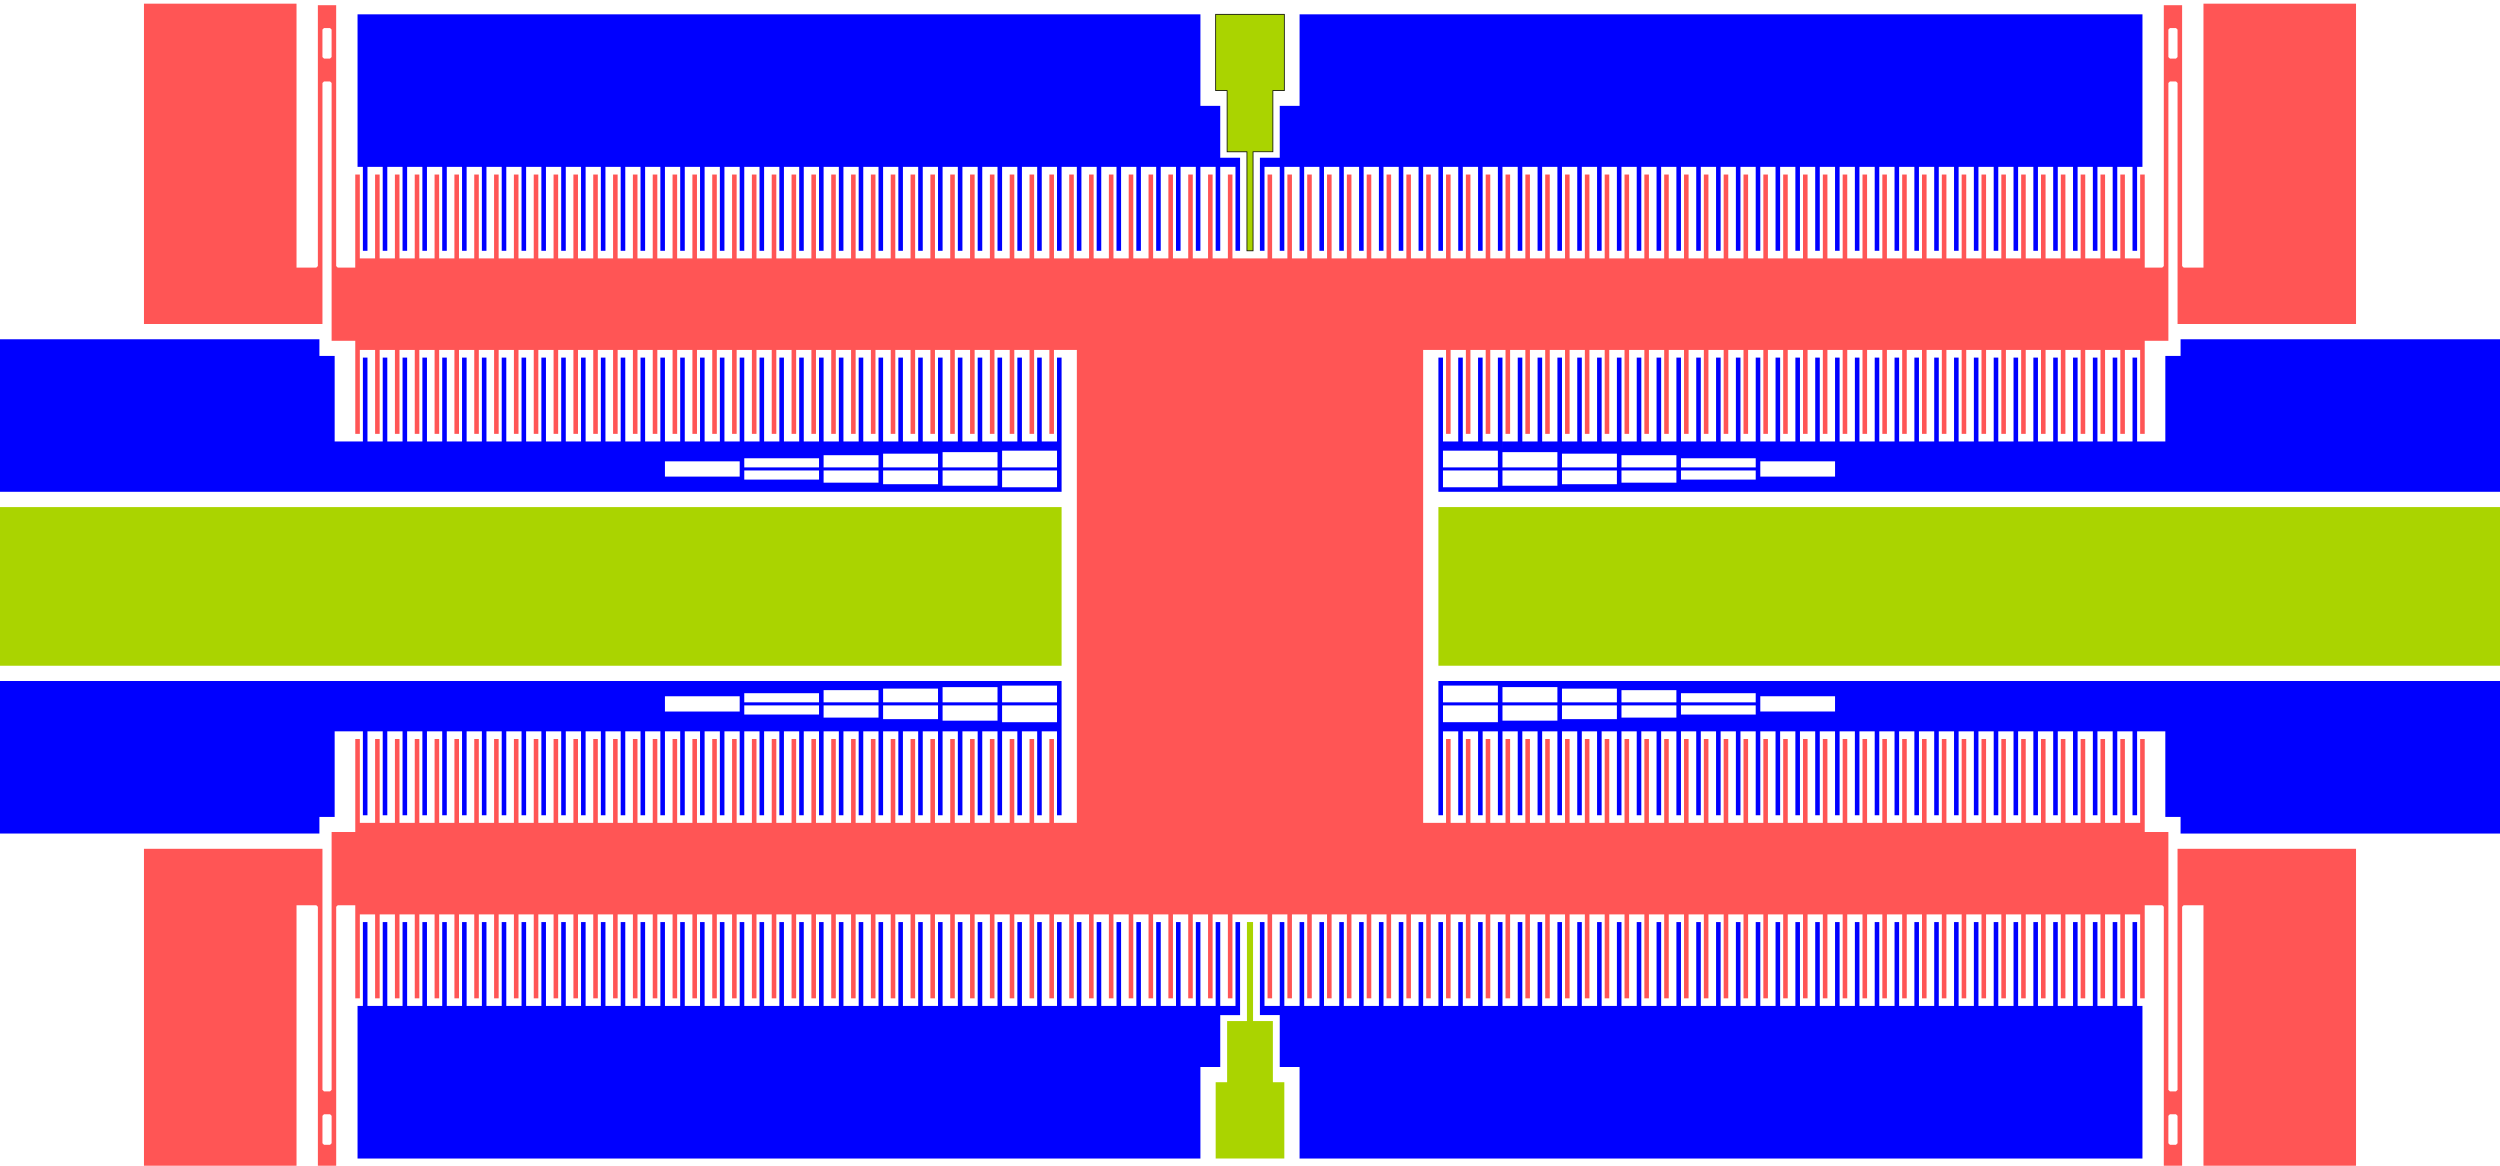 <?xml version="1.0" encoding="UTF-8" standalone="no"?>
<!-- Created with Inkscape (http://www.inkscape.org/) -->

<svg
   xmlns:dc="http://purl.org/dc/elements/1.1/"
   xmlns:cc="http://creativecommons.org/ns#"
   xmlns:rdf="http://www.w3.org/1999/02/22-rdf-syntax-ns#"
   xmlns:svg="http://www.w3.org/2000/svg"
   xmlns="http://www.w3.org/2000/svg"
   xmlns:sodipodi="http://sodipodi.sourceforge.net/DTD/sodipodi-0.dtd"
   xmlns:inkscape="http://www.inkscape.org/namespaces/inkscape"
   width="328.265mm"
   height="153.065mm"
   viewBox="0 0 328.265 153.065"
   version="1.1"
   id="svg356"
   sodipodi:docname="uniaxial_BDRIE_accelerometer.svg"
   inkscape:version="0.92.4 (5da689c313, 2019-01-14)">
  <title
     id="title872">AES_015</title>
  <defs
     id="defs350">
    <marker
       style="overflow:visible"
       refY="0"
       refX="0"
       orient="auto"
       id="DistanceX">
      <path
         id="path360"
         style="stroke:#000000;stroke-width:0.5"
         d="M 3,-3 -3,3 M 0,-5 V 5"
         inkscape:connector-curvature="0" />
    </marker>
    <pattern
       y="0"
       x="0"
       width="8"
       patternUnits="userSpaceOnUse"
       id="Hatch"
       height="8">
      <path
         id="path363"
         stroke-width="0.25"
         stroke="#000000"
         linecap="square"
         d="M8 4 l-4,4" />
      <path
         id="path365"
         stroke-width="0.25"
         stroke="#000000"
         linecap="square"
         d="M6 2 l-4,4" />
      <path
         id="path367"
         stroke-width="0.25"
         stroke="#000000"
         linecap="square"
         d="M4 0 l-4,4" />
    </pattern>
    <symbol
       id="*Model_Space" />
    <symbol
       id="*Paper_Space" />
    <symbol
       id="*Paper_Space0" />
    <marker
       style="overflow:visible"
       refY="0"
       refX="0"
       orient="auto"
       id="DistanceX-1">
      <path
         id="path445"
         style="stroke:#000000;stroke-width:0.5"
         d="M 3,-3 -3,3 M 0,-5 V 5"
         inkscape:connector-curvature="0" />
    </marker>
    <pattern
       y="0"
       x="0"
       width="8"
       patternUnits="userSpaceOnUse"
       id="Hatch-3"
       height="8">
      <path
         id="path448"
         stroke-width="0.25"
         stroke="#000000"
         linecap="square"
         d="M8 4 l-4,4" />
      <path
         id="path450"
         stroke-width="0.25"
         stroke="#000000"
         linecap="square"
         d="M6 2 l-4,4" />
      <path
         id="path452"
         stroke-width="0.25"
         stroke="#000000"
         linecap="square"
         d="M4 0 l-4,4" />
    </pattern>
    <symbol
       id="*Model_Space-8" />
    <symbol
       id="*Paper_Space-1" />
    <symbol
       id="*Paper_Space0-9" />
  </defs>
  <sodipodi:namedview
     id="base"
     pagecolor="#ffffff"
     bordercolor="#666666"
     borderopacity="1.0"
     inkscape:pageopacity="0.0"
     inkscape:pageshadow="2"
     inkscape:zoom="0.7"
     inkscape:cx="39.23077"
     inkscape:cy="515.812"
     inkscape:document-units="mm"
     inkscape:current-layer="layer1"
     showgrid="false"
     fit-margin-top="0"
     fit-margin-left="0"
     fit-margin-right="0"
     fit-margin-bottom="0"
     inkscape:window-width="1920"
     inkscape:window-height="1017"
     inkscape:window-x="1912"
     inkscape:window-y="-8"
     inkscape:window-maximized="1" />
  <g
     inkscape:label="Ebene 1"
     inkscape:groupmode="layer"
     id="layer1"
     transform="translate(-124.519,-356.241)">
    <g
       inkscape:label="0"
       id="g460"
       transform="matrix(0.265,0,0,0.265,288.651,135.773)" />
    <g
       inkscape:label="rotor"
       id="g464"
       transform="matrix(0.265,0,0,0.265,288.651,135.773)">
      <path
         inkscape:connector-curvature="0"
         d="M -472.441,964.535 V 833.764 h -75.591 v 158.74 h 88.441 V 873.071 l 0.756,-0.756 h 3.024 l 0.756,0.756 v 127.748 h 11.717 v 46.11 h 2.268 v -41.575 h 7.559 v 41.575 h 2.268 v -41.575 h 7.559 v 41.575 h 2.268 v -41.575 h 7.559 v 41.575 h 2.268 v -41.575 h 7.559 v 41.575 h 2.268 v -41.575 h 7.559 v 41.575 h 2.268 v -41.575 h 7.559 v 41.575 h 2.268 v -41.575 h 7.559 v 41.575 h 2.268 v -41.575 h 7.559 v 41.575 h 2.268 v -41.575 h 7.559 v 41.575 h 2.268 v -41.575 h 7.559 v 41.575 h 2.268 v -41.575 h 7.559 v 41.575 h 2.268 v -41.575 h 7.559 v 41.575 h 2.268 v -41.575 h 7.559 v 41.575 h 2.268 v -41.575 h 7.559 v 41.575 h 2.268 v -41.575 h 7.559 v 41.575 h 2.268 v -41.575 h 7.559 v 41.575 h 2.268 v -41.575 h 7.559 v 41.575 h 2.268 v -41.575 h 7.559 v 41.575 h 2.268 v -41.575 h 7.559 v 41.575 h 2.268 v -41.575 h 7.559 v 41.575 h 2.268 v -41.575 h 7.559 v 41.575 h 2.268 v -41.575 h 7.559 v 41.575 h 2.268 v -41.575 h 7.559 v 41.575 h 2.268 v -41.575 h 7.559 v 41.575 h 2.268 v -41.575 h 7.559 v 41.575 h 2.268 v -41.575 h 7.559 v 41.575 h 2.268 v -41.575 h 7.559 v 41.575 h 2.268 v -41.575 h 7.559 v 41.575 h 2.268 v -41.575 h 7.559 v 41.575 h 2.268 v -41.575 h 7.559 v 41.575 h 2.268 v -41.575 h 7.559 v 41.575 h 2.268 v -41.575 h 7.559 v 41.575 h 2.268 v -41.575 h 7.559 v 41.575 h 2.268 v -41.575 h 7.559 v 41.575 h 2.268 v -41.575 h 7.559 v 41.575 h 2.268 v -41.575 h 11.339 v 234.331 h -11.339 v -41.575 h -2.268 v 41.575 h -7.559 v -41.575 h -2.268 v 41.575 h -7.559 v -41.575 h -2.268 v 41.575 h -7.559 v -41.575 h -2.268 v 41.575 h -7.559 v -41.575 h -2.268 v 41.575 h -7.559 v -41.575 h -2.268 v 41.575 h -7.559 v -41.575 h -2.268 v 41.575 h -7.559 v -41.575 h -2.268 v 41.575 h -7.559 v -41.575 h -2.268 v 41.575 h -7.559 v -41.575 h -2.268 v 41.575 h -7.559 v -41.575 h -2.268 v 41.575 h -7.559 v -41.575 h -2.268 v 41.575 h -7.559 v -41.575 h -2.268 v 41.575 h -7.559 v -41.575 h -2.268 v 41.575 h -7.559 v -41.575 h -2.268 v 41.575 h -7.559 v -41.575 h -2.268 v 41.575 h -7.559 v -41.575 h -2.268 v 41.575 h -7.559 v -41.575 h -2.268 v 41.575 h -7.559 v -41.575 h -2.268 v 41.575 h -7.559 v -41.575 h -2.268 v 41.575 h -7.559 v -41.575 h -2.268 v 41.575 h -7.559 v -41.575 h -2.268 v 41.575 h -7.559 v -41.575 h -2.268 v 41.575 h -7.559 v -41.575 h -2.268 v 41.575 h -7.559 v -41.575 h -2.268 v 41.575 h -7.559 v -41.575 h -2.268 v 41.575 h -7.559 v -41.575 h -2.268 v 41.575 h -7.559 v -41.575 h -2.268 v 41.575 h -7.559 v -41.575 h -2.268 v 41.575 h -7.559 v -41.575 h -2.268 v 41.575 h -7.559 v -41.575 h -2.268 v 41.575 h -7.559 v -41.575 h -2.268 v 41.575 h -7.559 v -41.575 h -2.268 v 41.575 h -7.559 v -41.575 h -2.268 v 41.575 h -7.559 v -41.575 h -2.268 v 41.575 h -7.559 v -41.575 h -2.268 v 46.11 h -11.717 v 127.748 l -0.756,0.756 h -3.024 v 11.339 h 3.024 l 0.756,0.756 v 13.606 l -0.756,0.756 h -3.024 l -0.756,-0.756 v -13.606 l 0.756,-0.756 v -11.339 l -0.756,-0.756 v -119.433 h -88.441 v 158.74 h 75.591 v -130.772 h 9.827 l 0.756,0.756 v 129.26 h 9.071 v -129.26 l 0.756,-0.756 h 8.693 v 46.11 h 2.268 v -41.575 h 7.559 v 41.575 h 2.268 v -41.575 h 7.559 v 41.575 h 2.268 v -41.575 h 7.559 v 41.575 h 2.268 v -41.575 h 7.559 v 41.575 h 2.268 v -41.575 h 7.559 v 41.575 h 2.268 v -41.575 h 7.559 v 41.575 h 2.268 v -41.575 h 7.559 v 41.575 h 2.268 v -41.575 h 7.559 v 41.575 h 2.268 v -41.575 h 7.559 v 41.575 h 2.268 v -41.575 h 7.559 v 41.575 h 2.268 v -41.575 h 7.559 v 41.575 h 2.268 v -41.575 h 7.559 v 41.575 h 2.268 v -41.575 h 7.559 v 41.575 h 2.268 v -41.575 h 7.559 v 41.575 h 2.268 v -41.575 h 7.559 v 41.575 h 2.268 v -41.575 h 7.559 v 41.575 h 2.268 v -41.575 h 7.559 v 41.575 h 2.268 v -41.575 h 7.559 v 41.575 h 2.268 v -41.575 h 7.559 v 41.575 h 2.268 v -41.575 h 7.559 v 41.575 h 2.268 v -41.575 h 7.559 v 41.575 h 2.268 v -41.575 h 7.559 v 41.575 h 2.268 v -41.575 h 7.559 v 41.575 h 2.268 v -41.575 h 7.559 v 41.575 h 2.268 v -41.575 h 7.559 v 41.575 h 2.268 v -41.575 h 7.559 v 41.575 h 2.268 v -41.575 h 7.559 v 41.575 h 2.268 v -41.575 h 7.559 v 41.575 h 2.268 v -41.575 h 7.559 v 41.575 h 2.268 v -41.575 h 7.559 v 41.575 h 2.268 v -41.575 h 7.559 v 41.575 h 2.268 v -41.575 h 7.559 v 41.575 h 2.268 v -41.575 h 7.559 v 41.575 h 2.268 v -41.575 h 7.559 v 41.575 h 2.268 v -41.575 h 7.559 v 41.575 h 2.268 v -41.575 h 7.559 v 41.575 h 2.268 v -41.575 h 7.559 v 41.575 h 2.268 v -41.575 h 7.559 v 41.575 h 2.268 v -41.575 h 7.559 v 41.575 h 2.268 v -41.575 h 7.559 v 41.575 H -48 v -41.575 h 7.559 v 41.575 h 2.268 v -41.575 h 7.559 v 41.575 h 2.268 v -41.575 h 7.559 v 41.575 h 2.268 v -41.575 h 7.559 v 41.575 h 2.268 v -41.575 H 8.693 v 41.575 h 2.268 v -41.575 h 7.559 v 41.575 h 2.268 v -41.575 h 7.559 v 41.575 h 2.268 v -41.575 h 7.559 v 41.575 h 2.268 v -41.575 H 48 v 41.575 h 2.268 v -41.575 h 7.559 v 41.575 h 2.268 v -41.575 h 7.559 v 41.575 h 2.268 v -41.575 h 7.559 v 41.575 h 2.268 v -41.575 h 7.559 v 41.575 h 2.268 v -41.575 h 7.559 v 41.575 h 2.268 v -41.575 h 7.559 v 41.575 h 2.268 v -41.575 h 7.559 v 41.575 h 2.268 v -41.575 h 7.559 v 41.575 h 2.268 v -41.575 h 7.559 v 41.575 h 2.268 v -41.575 h 7.559 v 41.575 h 2.268 v -41.575 h 7.559 v 41.575 h 2.268 v -41.575 h 7.559 v 41.575 h 2.268 v -41.575 h 7.559 v 41.575 h 2.268 v -41.575 h 7.559 v 41.575 h 2.268 v -41.575 h 7.559 v 41.575 h 2.268 v -41.575 h 7.559 v 41.575 h 2.268 v -41.575 h 7.559 v 41.575 h 2.268 v -41.575 h 7.559 v 41.575 h 2.268 v -41.575 h 7.559 v 41.575 h 2.268 v -41.575 h 7.559 v 41.575 h 2.268 v -41.575 h 7.559 v 41.575 h 2.268 v -41.575 h 7.559 v 41.575 h 2.268 v -41.575 h 7.559 v 41.575 h 2.268 v -41.575 h 7.559 v 41.575 h 2.268 v -41.575 h 7.559 v 41.575 h 2.268 v -41.575 h 7.559 v 41.575 h 2.268 v -41.575 h 7.559 v 41.575 h 2.268 v -41.575 h 7.559 v 41.575 h 2.268 v -41.575 h 7.559 v 41.575 h 2.268 v -41.575 h 7.559 v 41.575 h 2.268 v -41.575 h 7.559 v 41.575 h 2.268 v -41.575 h 7.559 v 41.575 h 2.268 v -41.575 h 7.559 v 41.575 h 2.268 v -41.575 h 7.559 v 41.575 h 2.268 v -41.575 h 7.559 v 41.575 h 2.268 v -41.575 h 7.559 v 41.575 h 2.268 v -41.575 h 7.559 v 41.575 h 2.268 v -41.575 h 7.559 v 41.575 h 2.268 v -41.575 h 7.559 v 41.575 h 2.268 v -41.575 h 7.559 v 41.575 h 2.268 v -46.11 h 8.693 l 0.756,0.756 v 129.26 h 9.071 v -129.26 l 0.756,-0.756 h 9.827 v 130.772 h 75.591 v -158.74 h -88.441 v 119.433 l -0.756,0.756 h -3.024 v 11.339 h 3.024 l 0.756,0.756 v 13.606 l -0.756,0.756 h -3.024 l -0.756,-0.756 v -13.606 l 0.756,-0.756 v -11.339 l -0.756,-0.756 v -127.748 h -11.717 v -46.11 h -2.268 v 41.575 h -7.559 v -41.575 h -2.268 v 41.575 h -7.559 v -41.575 h -2.268 v 41.575 h -7.559 v -41.575 h -2.268 v 41.575 h -7.559 v -41.575 h -2.268 v 41.575 h -7.559 v -41.575 h -2.268 v 41.575 h -7.559 v -41.575 h -2.268 v 41.575 h -7.559 v -41.575 h -2.268 v 41.575 h -7.559 v -41.575 h -2.268 v 41.575 h -7.559 v -41.575 h -2.268 v 41.575 h -7.559 v -41.575 h -2.268 v 41.575 h -7.559 v -41.575 h -2.268 v 41.575 h -7.559 v -41.575 h -2.268 v 41.575 h -7.559 v -41.575 h -2.268 v 41.575 h -7.559 v -41.575 h -2.268 v 41.575 h -7.559 v -41.575 h -2.268 v 41.575 h -7.559 v -41.575 h -2.268 v 41.575 h -7.559 v -41.575 h -2.268 v 41.575 h -7.559 v -41.575 h -2.268 v 41.575 h -7.559 v -41.575 h -2.268 v 41.575 h -7.559 v -41.575 h -2.268 v 41.575 h -7.559 v -41.575 h -2.268 v 41.575 h -7.559 v -41.575 h -2.268 v 41.575 h -7.559 v -41.575 h -2.268 v 41.575 h -7.559 v -41.575 h -2.268 v 41.575 h -7.559 v -41.575 h -2.268 v 41.575 h -7.559 v -41.575 h -2.268 v 41.575 h -7.559 v -41.575 h -2.268 v 41.575 h -7.559 v -41.575 h -2.268 v 41.575 h -7.559 v -41.575 h -2.268 v 41.575 h -7.559 v -41.575 h -2.268 v 41.575 h -7.559 v -41.575 h -2.268 v 41.575 h -7.559 v -41.575 h -2.268 v 41.575 h -7.559 v -41.575 h -2.268 v 41.575 h -7.559 v -41.575 h -2.268 v 41.575 h -7.559 v -41.575 h -2.268 v 41.575 H 85.795 v -234.331 h 11.339 v 41.575 h 2.268 v -41.575 h 7.559 v 41.575 h 2.268 v -41.575 h 7.559 v 41.575 h 2.268 v -41.575 h 7.559 v 41.575 h 2.268 v -41.575 h 7.559 v 41.575 h 2.268 v -41.575 h 7.559 v 41.575 h 2.268 v -41.575 h 7.559 v 41.575 h 2.268 v -41.575 h 7.559 v 41.575 h 2.268 v -41.575 h 7.559 v 41.575 h 2.268 v -41.575 h 7.559 v 41.575 h 2.268 v -41.575 h 7.559 v 41.575 h 2.268 v -41.575 h 7.559 v 41.575 h 2.268 v -41.575 h 7.559 v 41.575 h 2.268 v -41.575 h 7.559 v 41.575 h 2.268 v -41.575 h 7.559 v 41.575 h 2.268 v -41.575 h 7.559 v 41.575 h 2.268 v -41.575 h 7.559 v 41.575 h 2.268 v -41.575 h 7.559 v 41.575 h 2.268 v -41.575 h 7.559 v 41.575 h 2.268 v -41.575 h 7.559 v 41.575 h 2.268 v -41.575 h 7.559 v 41.575 h 2.268 v -41.575 h 7.559 v 41.575 h 2.268 v -41.575 h 7.559 v 41.575 h 2.268 v -41.575 h 7.559 v 41.575 h 2.268 v -41.575 h 7.559 v 41.575 h 2.268 v -41.575 h 7.559 v 41.575 h 2.268 v -41.575 h 7.559 v 41.575 h 2.268 v -41.575 h 7.559 v 41.575 h 2.268 v -41.575 h 7.559 v 41.575 h 2.268 v -41.575 h 7.559 v 41.575 h 2.268 v -41.575 h 7.559 v 41.575 h 2.268 v -41.575 h 7.559 v 41.575 h 2.268 v -41.575 h 7.559 v 41.575 h 2.268 v -41.575 h 7.559 v 41.575 h 2.268 v -41.575 h 7.559 v 41.575 h 2.268 v -41.575 h 7.559 v 41.575 h 2.268 v -46.11 h 11.717 V 873.071 l 0.756,-0.756 h 3.024 l 0.756,0.756 V 992.504 H 548.032 V 833.764 h -75.591 v 130.772 h -9.827 l -0.756,-0.756 V 834.52 h -6.047 v 11.339 h 3.024 l 0.756,0.756 v 13.606 l -0.756,0.756 h -3.024 l -0.756,-0.756 v -13.606 l 0.756,-0.756 v -11.339 h -3.024 v 129.26 l -0.756,0.756 h -8.693 V 918.425 h -2.268 V 960 h -7.559 v -41.575 h -2.268 V 960 h -7.559 v -41.575 h -2.268 V 960 h -7.559 v -41.575 h -2.268 V 960 h -7.559 v -41.575 h -2.268 V 960 h -7.559 v -41.575 h -2.268 V 960 h -7.559 v -41.575 h -2.268 V 960 h -7.559 v -41.575 h -2.268 V 960 h -7.559 v -41.575 h -2.268 V 960 h -7.559 v -41.575 h -2.268 V 960 h -7.559 v -41.575 h -2.268 V 960 h -7.559 v -41.575 h -2.268 V 960 h -7.559 v -41.575 h -2.268 V 960 h -7.559 v -41.575 h -2.268 V 960 h -7.559 v -41.575 h -2.268 V 960 h -7.559 v -41.575 h -2.268 V 960 h -7.559 v -41.575 h -2.268 V 960 h -7.559 v -41.575 h -2.268 V 960 h -7.559 v -41.575 h -2.268 V 960 h -7.559 V 918.425 H 254.362 V 960 h -7.559 v -41.575 h -2.268 V 960 h -7.559 v -41.575 h -2.268 V 960 h -7.559 v -41.575 h -2.268 V 960 h -7.559 v -41.575 h -2.268 V 960 h -7.559 v -41.575 h -2.268 V 960 h -7.559 v -41.575 h -2.268 V 960 h -7.559 V 918.425 H 185.575 V 960 h -7.559 v -41.575 h -2.268 V 960 h -7.559 v -41.575 h -2.268 V 960 h -7.559 v -41.575 h -2.268 V 960 h -7.559 v -41.575 h -2.268 V 960 h -7.559 v -41.575 h -2.268 V 960 h -7.559 v -41.575 h -2.268 V 960 h -7.559 V 918.425 H 116.787 V 960 h -7.559 v -41.575 h -2.268 V 960 H 99.402 V 918.425 H 97.134 V 960 H 89.575 V 918.425 H 87.307 V 960 H 79.748 V 918.425 H 77.48 V 960 H 69.921 V 918.425 H 67.654 V 960 H 60.094 V 918.425 H 57.827 V 960 H 50.268 V 918.425 H 48 V 960 H 40.441 V 918.425 H 38.173 V 960 H 30.614 V 918.425 H 28.346 V 960 H 20.787 V 918.425 H 18.52 V 960 H 10.961 V 918.425 H 8.693 V 960 H -8.693 V 918.425 H -10.961 V 960 h -7.559 v -41.575 h -2.268 V 960 h -7.559 v -41.575 h -2.268 V 960 h -7.559 v -41.575 h -2.268 V 960 H -48 v -41.575 h -2.268 V 960 h -7.559 v -41.575 h -2.268 V 960 h -7.559 V 918.425 H -69.921 V 960 h -7.559 v -41.575 h -2.268 V 960 h -7.559 v -41.575 h -2.268 V 960 h -7.559 v -41.575 h -2.268 V 960 h -7.559 v -41.575 h -2.268 V 960 h -7.559 v -41.575 h -2.268 V 960 h -7.559 v -41.575 h -2.268 V 960 h -7.559 v -41.575 h -2.268 V 960 h -7.559 v -41.575 h -2.268 V 960 h -7.559 v -41.575 h -2.268 V 960 h -7.559 v -41.575 h -2.268 V 960 h -7.559 v -41.575 h -2.268 V 960 h -7.559 v -41.575 h -2.268 V 960 h -7.559 v -41.575 h -2.268 V 960 h -7.559 v -41.575 h -2.268 V 960 h -7.559 v -41.575 h -2.268 V 960 h -7.559 v -41.575 h -2.268 V 960 h -7.559 v -41.575 h -2.268 V 960 h -7.559 v -41.575 h -2.268 V 960 h -7.559 v -41.575 h -2.268 V 960 h -7.559 v -41.575 h -2.268 V 960 h -7.559 v -41.575 h -2.268 V 960 h -7.559 v -41.575 h -2.268 V 960 h -7.559 v -41.575 h -2.268 V 960 h -7.559 v -41.575 h -2.268 V 960 h -7.559 v -41.575 h -2.268 V 960 h -7.559 v -41.575 h -2.268 V 960 h -7.559 v -41.575 h -2.268 V 960 h -7.559 v -41.575 h -2.268 V 960 h -7.559 v -41.575 h -2.268 V 960 h -7.559 v -41.575 h -2.268 V 960 h -7.559 v -41.575 h -2.268 V 960 h -7.559 v -41.575 h -2.268 V 960 h -7.559 v -41.575 h -2.268 V 960 h -7.559 v -41.575 h -2.268 V 960 h -7.559 v -41.575 h -2.268 V 960 h -7.559 v -41.575 h -2.268 V 960 h -7.559 v -41.575 h -2.268 V 960 h -7.559 v -41.575 h -2.268 v 46.11 h -8.693 l -0.756,-0.756 V 834.52 h -6.047 v 11.339 h 3.024 l 0.756,0.756 v 13.606 l -0.756,0.756 h -3.024 l -0.756,-0.756 v -13.606 l 0.756,-0.756 v -11.339 h -3.024 v 129.26 l -0.756,0.756 z"
         style="fill:#ff5555;stroke:#000000;stroke-width:0;stroke-miterlimit:4;stroke-dasharray:none"
         id="path462" />
    </g>
    <g
       style="fill:#0000ff;stroke-width:0.378;stroke-miterlimit:4;stroke-dasharray:none"
       inkscape:label="stator "
       id="stator"
       transform="matrix(0.265,0,0,0.265,288.651,135.773)">
      <path
         inkscape:connector-curvature="0"
         d="m -619.843,1244.976 h 158.74 v -8.239 h 7.559 v -42.406 h 13.984 v 41.575 h 2.268 v -41.575 h 7.559 v 41.575 h 2.268 v -41.575 h 7.559 v 41.575 h 2.268 v -41.575 h 7.559 v 41.575 h 2.268 v -41.575 h 7.559 v 41.575 h 2.268 v -41.575 h 7.559 v 41.575 h 2.268 v -41.575 h 7.559 v 41.575 h 2.268 v -41.575 h 7.559 v 41.575 h 2.268 v -41.575 h 7.559 v 41.575 h 2.268 v -41.575 h 7.559 v 41.575 h 2.268 v -41.575 h 7.559 v 41.575 h 2.268 v -41.575 h 7.559 v 41.575 h 2.268 v -41.575 h 7.559 v 41.575 h 2.268 v -41.575 h 7.559 v 41.575 h 2.268 v -41.575 h 7.559 v 41.575 h 2.268 v -41.575 h 7.559 v 41.575 h 2.268 v -41.575 h 7.559 v 41.575 h 2.268 v -41.575 h 7.559 v 41.575 h 2.268 v -41.575 h 7.559 v 41.575 h 2.268 v -41.575 h 7.559 v 41.575 h 2.268 v -41.575 h 7.559 v 41.575 h 2.268 v -41.575 h 7.559 v 41.575 h 2.268 v -41.575 h 7.559 v 41.575 h 2.268 v -41.575 h 7.559 v 41.575 h 2.268 v -41.575 h 7.559 v 41.575 h 2.268 v -41.575 h 7.559 v 41.575 h 2.268 v -41.575 h 7.559 v 41.575 h 2.268 v -41.575 h 7.559 v 41.575 h 2.268 v -41.575 h 7.559 v 41.575 h 2.268 v -41.575 h 7.559 v 41.575 h 2.268 v -41.575 h 7.559 v 41.575 h 2.268 v -41.575 h 7.559 v 41.575 h 2.268 v -41.575 h 7.559 v 41.575 h 2.268 v -41.575 h 7.559 v 41.575 h 2.268 v -41.575 h 7.559 v 41.575 h 2.268 v -41.575 h 7.559 v 41.575 h 2.268 v -66.52 h -29.48 v 2.268 h 27.213 v 8.315 h -27.213 v 1.512 h 27.213 v 8.315 h -27.213 v -8.315 -1.512 -8.315 -2.268 h -29.48 v 3.024 h 27.213 v 7.559 h -27.213 v 1.512 h 27.213 v 7.559 h -27.213 v -7.559 -1.512 -7.559 -3.024 h -29.48 v 3.78 h 27.213 v 6.803 h -27.213 v 1.512 h 27.213 v 6.803 h -27.213 v -6.803 -1.512 -6.803 -3.78 h -29.48 v 4.535 h 27.213 v 6.047 h -27.213 v 1.512 h 27.213 v 6.047 h -27.213 v -6.047 -1.512 -6.047 -4.535 h -39.307 v 6.047 h 37.039 v 4.535 h -37.039 v 1.512 h 37.039 v 4.535 h -37.039 v -4.535 -1.512 -4.535 -6.047 h -39.307 v 7.559 h 37.039 v 7.559 h -37.039 v -7.559 -7.559 h -329.953 z"
         style="fill:#0000ff;stroke:#000000;stroke-width:0;stroke-miterlimit:4;stroke-dasharray:none"
         id="path466" />
      <path
         inkscape:connector-curvature="0"
         d="m -461.102,1008.302 v -8.239 h -158.74 v 75.591 h 526.488 v -66.52 h -2.268 v 41.575 h -7.559 v -41.575 h -2.268 v 41.575 h -7.559 v -41.575 h -2.268 v 41.575 h -7.559 v 4.535 h 27.213 v 8.315 h -27.213 v 1.512 h 27.213 v 8.315 h -27.213 v -8.315 -1.512 -8.315 -4.535 -41.575 h -2.268 v 41.575 h -7.559 v -41.575 h -2.268 v 41.575 h -7.559 v -41.575 h -2.268 v 41.575 h -7.559 V 1056 h 27.213 v 7.559 h -27.213 v 1.512 h 27.213 v 7.559 h -27.213 v -7.559 -1.512 -7.559 -5.291 -41.575 h -2.268 v 41.575 h -7.559 v -41.575 h -2.268 v 41.575 h -7.559 v -41.575 h -2.268 v 41.575 h -7.559 v 6.047 h 27.213 v 6.803 h -27.213 v 1.512 h 27.213 v 6.803 h -27.213 v -6.803 -1.512 -6.803 -6.047 -41.575 h -2.268 v 41.575 h -7.559 v -41.575 h -2.268 v 41.575 h -7.559 v -41.575 h -2.268 v 41.575 h -7.559 v 6.803 h 27.213 v 6.047 h -27.213 v 1.512 h 27.213 v 6.047 h -27.213 v -6.047 -1.512 -6.047 -6.803 -41.575 h -2.268 v 41.575 h -7.559 v -41.575 h -2.268 v 41.575 h -7.559 v -41.575 h -2.268 v 41.575 h -7.559 v -41.575 h -2.268 v 41.575 h -7.559 v 8.315 h 37.039 v 4.535 h -37.039 v 1.512 h 37.039 v 4.535 h -37.039 v -4.535 -1.512 -4.535 -8.315 -41.575 h -2.268 v 41.575 h -7.559 v -41.575 h -2.268 v 41.575 h -7.559 v -41.575 h -2.268 v 41.575 h -7.559 v -41.575 h -2.268 v 41.575 h -7.559 v 9.827 h 37.039 v 7.559 h -37.039 v -7.559 -9.827 -41.575 h -2.268 v 41.575 h -7.559 v -41.575 h -2.268 v 41.575 h -7.559 v -41.575 h -2.268 v 41.575 h -7.559 v -41.575 h -2.268 v 41.575 h -7.559 v -41.575 h -2.268 v 41.575 h -7.559 v -41.575 h -2.268 v 41.575 h -7.559 v -41.575 h -2.268 v 41.575 h -7.559 v -41.575 h -2.268 v 41.575 h -7.559 v -41.575 h -2.268 v 41.575 h -7.559 v -41.575 h -2.268 v 41.575 h -7.559 v -41.575 h -2.268 v 41.575 h -7.559 v -41.575 h -2.268 v 41.575 h -7.559 v -41.575 h -2.268 v 41.575 h -7.559 v -41.575 h -2.268 v 41.575 h -7.559 v -41.575 h -2.268 v 41.575 h -7.559 v -41.575 h -2.268 v 41.575 h -13.984 v -42.406 z"
         style="fill:#0000ff;stroke:#000000;stroke-width:0;stroke-miterlimit:4;stroke-dasharray:none"
         id="path468" />
      <path
         inkscape:connector-curvature="0"
         d="m -437.291,1330.394 v -41.575 h -2.268 v 41.575 h -2.646 v 75.591 h 417.638 v -45.354 h 9.827 v -25.701 h 9.827 v -46.11 h -2.268 v 41.575 h -7.559 v -41.575 h -2.268 v 41.575 h -7.559 v -41.575 h -2.268 v 41.575 h -7.559 v -41.575 h -2.268 v 41.575 h -7.559 v -41.575 h -2.268 v 41.575 h -7.559 v -41.575 h -2.268 v 41.575 h -7.559 v -41.575 h -2.268 v 41.575 h -7.559 v -41.575 h -2.268 v 41.575 h -7.559 v -41.575 h -2.268 v 41.575 h -7.559 v -41.575 h -2.268 v 41.575 h -7.559 v -41.575 h -2.268 v 41.575 h -7.559 v -41.575 h -2.268 v 41.575 h -7.559 v -41.575 h -2.268 v 41.575 h -7.559 v -41.575 h -2.268 v 41.575 h -7.559 v -41.575 h -2.268 v 41.575 h -7.559 v -41.575 h -2.268 v 41.575 h -7.559 v -41.575 h -2.268 v 41.575 h -7.559 v -41.575 h -2.268 v 41.575 h -7.559 v -41.575 h -2.268 v 41.575 h -7.559 v -41.575 h -2.268 v 41.575 h -7.559 v -41.575 h -2.268 v 41.575 h -7.559 v -41.575 h -2.268 v 41.575 h -7.559 v -41.575 h -2.268 v 41.575 h -7.559 v -41.575 h -2.268 v 41.575 h -7.559 v -41.575 h -2.268 v 41.575 h -7.559 v -41.575 h -2.268 v 41.575 h -7.559 v -41.575 h -2.268 v 41.575 h -7.559 v -41.575 h -2.268 v 41.575 h -7.559 v -41.575 h -2.268 v 41.575 h -7.559 v -41.575 h -2.268 v 41.575 h -7.559 v -41.575 h -2.268 v 41.575 h -7.559 v -41.575 h -2.268 v 41.575 h -7.559 v -41.575 h -2.268 v 41.575 h -7.559 v -41.575 h -2.268 v 41.575 h -7.559 v -41.575 h -2.268 v 41.575 h -7.559 v -41.575 h -2.268 v 41.575 h -7.559 v -41.575 h -2.268 v 41.575 h -7.559 v -41.575 h -2.268 v 41.575 h -7.559 v -41.575 h -2.268 v 41.575 h -7.559 v -41.575 h -2.268 v 41.575 h -7.559 v -41.575 h -2.268 v 41.575 h -7.559 v -41.575 h -2.268 v 41.575 h -7.559 v -41.575 h -2.268 v 41.575 h -7.559 v -41.575 h -2.268 v 41.575 z"
         style="fill:#0000ff;stroke:#000000;stroke-width:0;stroke-miterlimit:4;stroke-dasharray:none"
         id="path470" />
      <path
         inkscape:connector-curvature="0"
         d="m -442.205,914.646 h 2.646 v 41.575 h 2.268 v -41.575 h 7.559 v 41.575 h 2.268 v -41.575 h 7.559 v 41.575 h 2.268 v -41.575 h 7.559 v 41.575 h 2.268 v -41.575 h 7.559 v 41.575 h 2.268 v -41.575 h 7.559 v 41.575 h 2.268 v -41.575 h 7.559 v 41.575 h 2.268 v -41.575 h 7.559 v 41.575 h 2.268 v -41.575 h 7.559 v 41.575 h 2.268 v -41.575 h 7.559 v 41.575 h 2.268 v -41.575 h 7.559 v 41.575 h 2.268 v -41.575 h 7.559 v 41.575 h 2.268 v -41.575 h 7.559 v 41.575 h 2.268 v -41.575 h 7.559 v 41.575 h 2.268 v -41.575 h 7.559 v 41.575 h 2.268 v -41.575 h 7.559 v 41.575 h 2.268 v -41.575 h 7.559 v 41.575 h 2.268 v -41.575 h 7.559 v 41.575 h 2.268 v -41.575 h 7.559 v 41.575 h 2.268 v -41.575 h 7.559 v 41.575 h 2.268 v -41.575 h 7.559 v 41.575 h 2.268 v -41.575 h 7.559 v 41.575 h 2.268 v -41.575 h 7.559 v 41.575 h 2.268 v -41.575 h 7.559 v 41.575 h 2.268 v -41.575 h 7.559 v 41.575 h 2.268 v -41.575 h 7.559 v 41.575 h 2.268 v -41.575 h 7.559 v 41.575 h 2.268 v -41.575 h 7.559 v 41.575 h 2.268 v -41.575 h 7.559 v 41.575 h 2.268 v -41.575 h 7.559 v 41.575 h 2.268 v -41.575 h 7.559 v 41.575 h 2.268 v -41.575 h 7.559 v 41.575 h 2.268 v -41.575 h 7.559 v 41.575 h 2.268 v -41.575 h 7.559 v 41.575 h 2.268 v -41.575 h 7.559 v 41.575 h 2.268 v -41.575 h 7.559 v 41.575 h 2.268 v -41.575 h 7.559 v 41.575 h 2.268 v -41.575 h 7.559 v 41.575 h 2.268 v -41.575 h 7.559 v 41.575 h 2.268 v -41.575 h 7.559 v 41.575 h 2.268 v -41.575 h 7.559 v 41.575 h 2.268 v -41.575 h 7.559 v 41.575 h 2.268 v -41.575 h 7.559 v 41.575 h 2.268 v -41.575 h 7.559 v 41.575 h 2.268 v -41.575 h 7.559 v 41.575 h 2.268 v -46.11 h -9.827 v -25.701 h -9.827 V 839.055 H -442.205 Z"
         style="fill:#0000ff;stroke:#000000;stroke-width:0;stroke-miterlimit:4;stroke-dasharray:none"
         id="path472" />
      <path
         inkscape:connector-curvature="0"
         d="m 7.181,1330.394 v -41.575 H 4.913 v 46.11 h 9.827 v 25.701 h 9.827 v 45.354 H 442.205 v -75.591 h -2.646 v -41.575 h -2.268 v 41.575 h -7.559 v -41.575 h -2.268 v 41.575 h -7.559 v -41.575 h -2.268 v 41.575 h -7.559 v -41.575 h -2.268 v 41.575 h -7.559 v -41.575 h -2.268 v 41.575 h -7.559 v -41.575 h -2.268 v 41.575 h -7.559 v -41.575 h -2.268 v 41.575 h -7.559 v -41.575 h -2.268 v 41.575 h -7.559 v -41.575 h -2.268 v 41.575 h -7.559 v -41.575 h -2.268 v 41.575 h -7.559 v -41.575 h -2.268 v 41.575 h -7.559 v -41.575 h -2.268 v 41.575 h -7.559 v -41.575 h -2.268 v 41.575 h -7.559 v -41.575 h -2.268 v 41.575 h -7.559 v -41.575 h -2.268 v 41.575 h -7.559 v -41.575 h -2.268 v 41.575 h -7.559 v -41.575 h -2.268 v 41.575 h -7.559 v -41.575 h -2.268 v 41.575 h -7.559 v -41.575 h -2.268 v 41.575 h -7.559 v -41.575 h -2.268 v 41.575 h -7.559 v -41.575 h -2.268 v 41.575 h -7.559 v -41.575 h -2.268 v 41.575 h -7.559 v -41.575 h -2.268 v 41.575 h -7.559 v -41.575 h -2.268 v 41.575 h -7.559 v -41.575 h -2.268 v 41.575 h -7.559 v -41.575 h -2.268 v 41.575 h -7.559 v -41.575 h -2.268 v 41.575 h -7.559 v -41.575 h -2.268 v 41.575 h -7.559 v -41.575 h -2.268 v 41.575 h -7.559 v -41.575 h -2.268 v 41.575 h -7.559 v -41.575 h -2.268 v 41.575 h -7.559 v -41.575 h -2.268 v 41.575 h -7.559 v -41.575 h -2.268 v 41.575 h -7.559 v -41.575 h -2.268 v 41.575 h -7.559 v -41.575 h -2.268 v 41.575 h -7.559 v -41.575 h -2.268 v 41.575 h -7.559 v -41.575 h -2.268 v 41.575 h -7.559 v -41.575 h -2.268 v 41.575 h -7.559 v -41.575 h -2.268 v 41.575 h -7.559 v -41.575 h -2.268 v 41.575 h -7.559 v -41.575 h -2.268 v 41.575 h -7.559 v -41.575 h -2.268 v 41.575 h -7.559 v -41.575 h -2.268 v 41.575 h -7.559 v -41.575 h -2.268 v 41.575 z"
         style="fill:#0000ff;stroke:#000000;stroke-width:0;stroke-miterlimit:4;stroke-dasharray:none"
         id="path474" />
      <path
         inkscape:connector-curvature="0"
         d="m 4.913,956.22 h 2.268 v -41.575 h 7.559 v 41.575 h 2.268 v -41.575 h 7.559 v 41.575 h 2.268 v -41.575 h 7.559 v 41.575 h 2.268 v -41.575 h 7.559 v 41.575 h 2.268 v -41.575 h 7.559 v 41.575 h 2.268 v -41.575 h 7.559 v 41.575 h 2.268 v -41.575 h 7.559 v 41.575 h 2.268 v -41.575 h 7.559 v 41.575 h 2.268 v -41.575 h 7.559 v 41.575 h 2.268 v -41.575 h 7.559 v 41.575 h 2.268 v -41.575 h 7.559 v 41.575 h 2.268 v -41.575 h 7.559 v 41.575 h 2.268 v -41.575 h 7.559 v 41.575 h 2.268 v -41.575 h 7.559 v 41.575 h 2.268 v -41.575 h 7.559 v 41.575 h 2.268 v -41.575 h 7.559 v 41.575 h 2.268 v -41.575 h 7.559 v 41.575 h 2.268 v -41.575 h 7.559 v 41.575 h 2.268 v -41.575 h 7.559 v 41.575 h 2.268 v -41.575 h 7.559 v 41.575 h 2.268 v -41.575 h 7.559 v 41.575 h 2.268 v -41.575 h 7.559 v 41.575 h 2.268 v -41.575 h 7.559 v 41.575 h 2.268 v -41.575 h 7.559 v 41.575 h 2.268 v -41.575 h 7.559 v 41.575 h 2.268 v -41.575 h 7.559 v 41.575 h 2.268 v -41.575 h 7.559 v 41.575 h 2.268 v -41.575 h 7.559 v 41.575 h 2.268 v -41.575 h 7.559 v 41.575 h 2.268 v -41.575 h 7.559 v 41.575 h 2.268 v -41.575 h 7.559 v 41.575 h 2.268 v -41.575 h 7.559 v 41.575 h 2.268 v -41.575 h 7.559 v 41.575 h 2.268 v -41.575 h 7.559 v 41.575 h 2.268 v -41.575 h 7.559 v 41.575 h 2.268 v -41.575 h 7.559 v 41.575 h 2.268 v -41.575 h 7.559 v 41.575 h 2.268 v -41.575 h 7.559 v 41.575 h 2.268 v -41.575 h 7.559 v 41.575 h 2.268 v -41.575 h 7.559 v 41.575 h 2.268 v -41.575 h 7.559 v 41.575 h 2.268 v -41.575 h 7.559 v 41.575 h 2.268 v -41.575 h 7.559 v 41.575 h 2.268 v -41.575 h 7.559 v 41.575 h 2.268 v -41.575 h 2.646 V 839.055 H 24.567 v 45.354 h -9.827 v 25.701 H 4.913 Z"
         style="fill:#0000ff;stroke:#000000;stroke-width:0;stroke-miterlimit:4;stroke-dasharray:none"
         id="path476" />
      <path
         inkscape:connector-curvature="0"
         d="m 93.354,1235.906 h 2.268 v -41.575 h 7.559 v 41.575 h 2.268 v -41.575 h 7.559 v 41.575 h 2.268 v -41.575 h 7.559 v 41.575 h 2.268 v -41.575 h 7.559 v 41.575 h 2.268 v -41.575 h 7.559 v 41.575 h 2.268 v -41.575 h 7.559 v 41.575 h 2.268 v -41.575 h 7.559 v 41.575 h 2.268 v -41.575 h 7.559 v 41.575 h 2.268 v -41.575 h 7.559 v 41.575 h 2.268 v -41.575 h 7.559 v 41.575 h 2.268 v -41.575 h 7.559 v 41.575 h 2.268 v -41.575 h 7.559 v 41.575 h 2.268 v -41.575 h 7.559 v 41.575 h 2.268 v -41.575 h 7.559 v 41.575 h 2.268 v -41.575 h 7.559 v 41.575 h 2.268 v -41.575 h 7.559 v 41.575 h 2.268 v -41.575 h 7.559 v 41.575 h 2.268 v -41.575 h 7.559 v 41.575 h 2.268 v -41.575 h 7.559 v 41.575 h 2.268 v -41.575 h 7.559 v 41.575 h 2.268 v -41.575 h 7.559 v 41.575 h 2.268 v -41.575 h 7.559 v 41.575 h 2.268 v -41.575 h 7.559 v 41.575 h 2.268 v -41.575 h 7.559 v 41.575 h 2.268 v -41.575 h 7.559 v 41.575 h 2.268 v -41.575 h 7.559 v 41.575 h 2.268 v -41.575 h 7.559 v 41.575 h 2.268 v -41.575 h 7.559 v 41.575 h 2.268 v -41.575 h 7.559 v 41.575 h 2.268 v -41.575 h 7.559 v 41.575 h 2.268 v -41.575 h 7.559 v 41.575 h 2.268 v -41.575 h 7.559 v 41.575 h 2.268 v -41.575 h 7.559 v 41.575 h 2.268 v -41.575 h 7.559 v 41.575 h 2.268 v -41.575 h 7.559 v 41.575 h 2.268 v -41.575 h 13.984 v 42.406 h 7.559 v 8.239 h 158.74 v -75.591 H 252.85 v 7.559 h 37.039 v 7.559 h -37.039 v -7.559 -7.559 h -39.307 v 6.047 h 37.039 v 4.535 h -37.039 v 1.512 h 37.039 v 4.535 h -37.039 v -4.535 -1.512 -4.535 -6.047 h -29.48 v 4.535 h 27.213 v 6.047 h -27.213 v 1.512 h 27.213 v 6.047 h -27.213 v -6.047 -1.512 -6.047 -4.535 h -29.48 v 3.78 h 27.213 v 6.803 h -27.213 v 1.512 h 27.213 v 6.803 h -27.213 v -6.803 -1.512 -6.803 -3.78 h -29.48 v 3.024 h 27.213 v 7.559 h -27.213 v 1.512 h 27.213 v 7.559 h -27.213 v -7.559 -1.512 -7.559 -3.024 H 95.622 v 2.268 h 27.213 v 8.315 H 95.622 v 1.512 h 27.213 v 8.315 H 95.622 v -8.315 -1.512 -8.315 -2.268 h -2.268 z"
         style="fill:#0000ff;stroke:#000000;stroke-width:0;stroke-miterlimit:4;stroke-dasharray:none"
         id="path478" />
      <path
         inkscape:connector-curvature="0"
         d="m 95.622,1050.709 v -41.575 h -2.268 v 66.52 H 619.843 V 1000.063 H 461.102 v 8.239 h -7.559 v 42.406 h -13.984 v -41.575 h -2.268 v 41.575 h -7.559 v -41.575 h -2.268 v 41.575 h -7.559 v -41.575 h -2.268 v 41.575 h -7.559 v -41.575 h -2.268 v 41.575 h -7.559 v -41.575 h -2.268 v 41.575 h -7.559 v -41.575 h -2.268 v 41.575 h -7.559 v -41.575 h -2.268 v 41.575 h -7.559 v -41.575 h -2.268 v 41.575 h -7.559 v -41.575 h -2.268 v 41.575 h -7.559 v -41.575 h -2.268 v 41.575 h -7.559 v -41.575 h -2.268 v 41.575 h -7.559 v -41.575 h -2.268 v 41.575 h -7.559 v -41.575 h -2.268 v 41.575 h -7.559 v -41.575 h -2.268 v 41.575 h -7.559 v -41.575 h -2.268 v 41.575 h -7.559 v -41.575 h -2.268 v 41.575 h -7.559 v -41.575 h -2.268 v 41.575 h -7.559 v -41.575 h -2.268 v 41.575 h -7.559 v -41.575 h -2.268 v 41.575 h -7.559 v 9.827 h 37.039 v 7.559 h -37.039 v -7.559 -9.827 -41.575 h -2.268 v 41.575 h -7.559 v -41.575 h -2.268 v 41.575 h -7.559 v -41.575 h -2.268 v 41.575 h -7.559 v -41.575 h -2.268 v 41.575 h -7.559 v 8.315 h 37.039 v 4.535 h -37.039 v 1.512 h 37.039 v 4.535 h -37.039 v -4.535 -1.512 -4.535 -8.315 -41.575 h -2.268 v 41.575 h -7.559 v -41.575 h -2.268 v 41.575 h -7.559 v -41.575 h -2.268 v 41.575 h -7.559 v 6.803 h 27.213 v 6.047 h -27.213 v 1.512 h 27.213 v 6.047 h -27.213 v -6.047 -1.512 -6.047 -6.803 -41.575 h -2.268 v 41.575 h -7.559 v -41.575 h -2.268 v 41.575 h -7.559 v -41.575 h -2.268 v 41.575 h -7.559 v 6.047 h 27.213 v 6.803 h -27.213 v 1.512 h 27.213 v 6.803 h -27.213 v -6.803 -1.512 -6.803 -6.047 -41.575 h -2.268 v 41.575 h -7.559 v -41.575 h -2.268 v 41.575 h -7.559 v -41.575 h -2.268 v 41.575 h -7.559 V 1056 h 27.213 v 7.559 h -27.213 v 1.512 h 27.213 v 7.559 h -27.213 v -7.559 -1.512 -7.559 -5.291 -41.575 h -2.268 v 41.575 h -7.559 v -41.575 h -2.268 v 41.575 h -7.559 v -41.575 h -2.268 v 41.575 h -7.559 v 4.535 h 27.213 v 8.315 H 95.622 v 1.512 h 27.213 v 8.315 H 95.622 v -8.315 -1.512 -8.315 z"
         style="fill:#0000ff;stroke:#000000;stroke-width:0;stroke-miterlimit:4;stroke-dasharray:none"
         id="path480" />
    </g>
    <g
       inkscape:label="shield"
       id="g492"
       transform="matrix(0.265,0,0,0.265,288.651,135.773)"
       style="fill:#aad400;stroke-width:0.378;stroke-miterlimit:4;stroke-dasharray:none">
      <path
         inkscape:connector-curvature="0"
         d="m -619.843,1161.827 v -78.614 h 526.488 v 78.614 z"
         style="fill:#aad400;stroke:#000000;stroke-width:0;stroke-miterlimit:4;stroke-dasharray:none"
         id="path484" />
      <path
         inkscape:connector-curvature="0"
         d="m 1.512,1337.877 v -49.058 h -3.024 v 49.058 h -9.827 v 30.312 h -5.669 v 37.795 h 34.016 v -37.795 h -5.669 v -30.312 z"
         style="fill:#aad400;stroke:#000000;stroke-width:0;stroke-miterlimit:4;stroke-dasharray:none"
         id="path486" />
      <path
         inkscape:connector-curvature="0"
         d="m -17.008,876.85 h 5.669 v 30.312 h 9.827 v 49.058 H 1.512 V 907.162 h 9.827 v -30.312 h 5.669 v -37.795 h -34.016 z"
         style="fill:#aad400;stroke:#000000;stroke-width:0.378;stroke-miterlimit:4;stroke-dasharray:none"
         id="path488" />
      <path
         inkscape:connector-curvature="0"
         d="m 93.354,1161.827 v -78.614 H 619.843 v 78.614 z"
         style="fill:#aad400;stroke:#000000;stroke-width:0;stroke-miterlimit:4;stroke-dasharray:none"
         id="path490" />
    </g>
  </g>
</svg>
